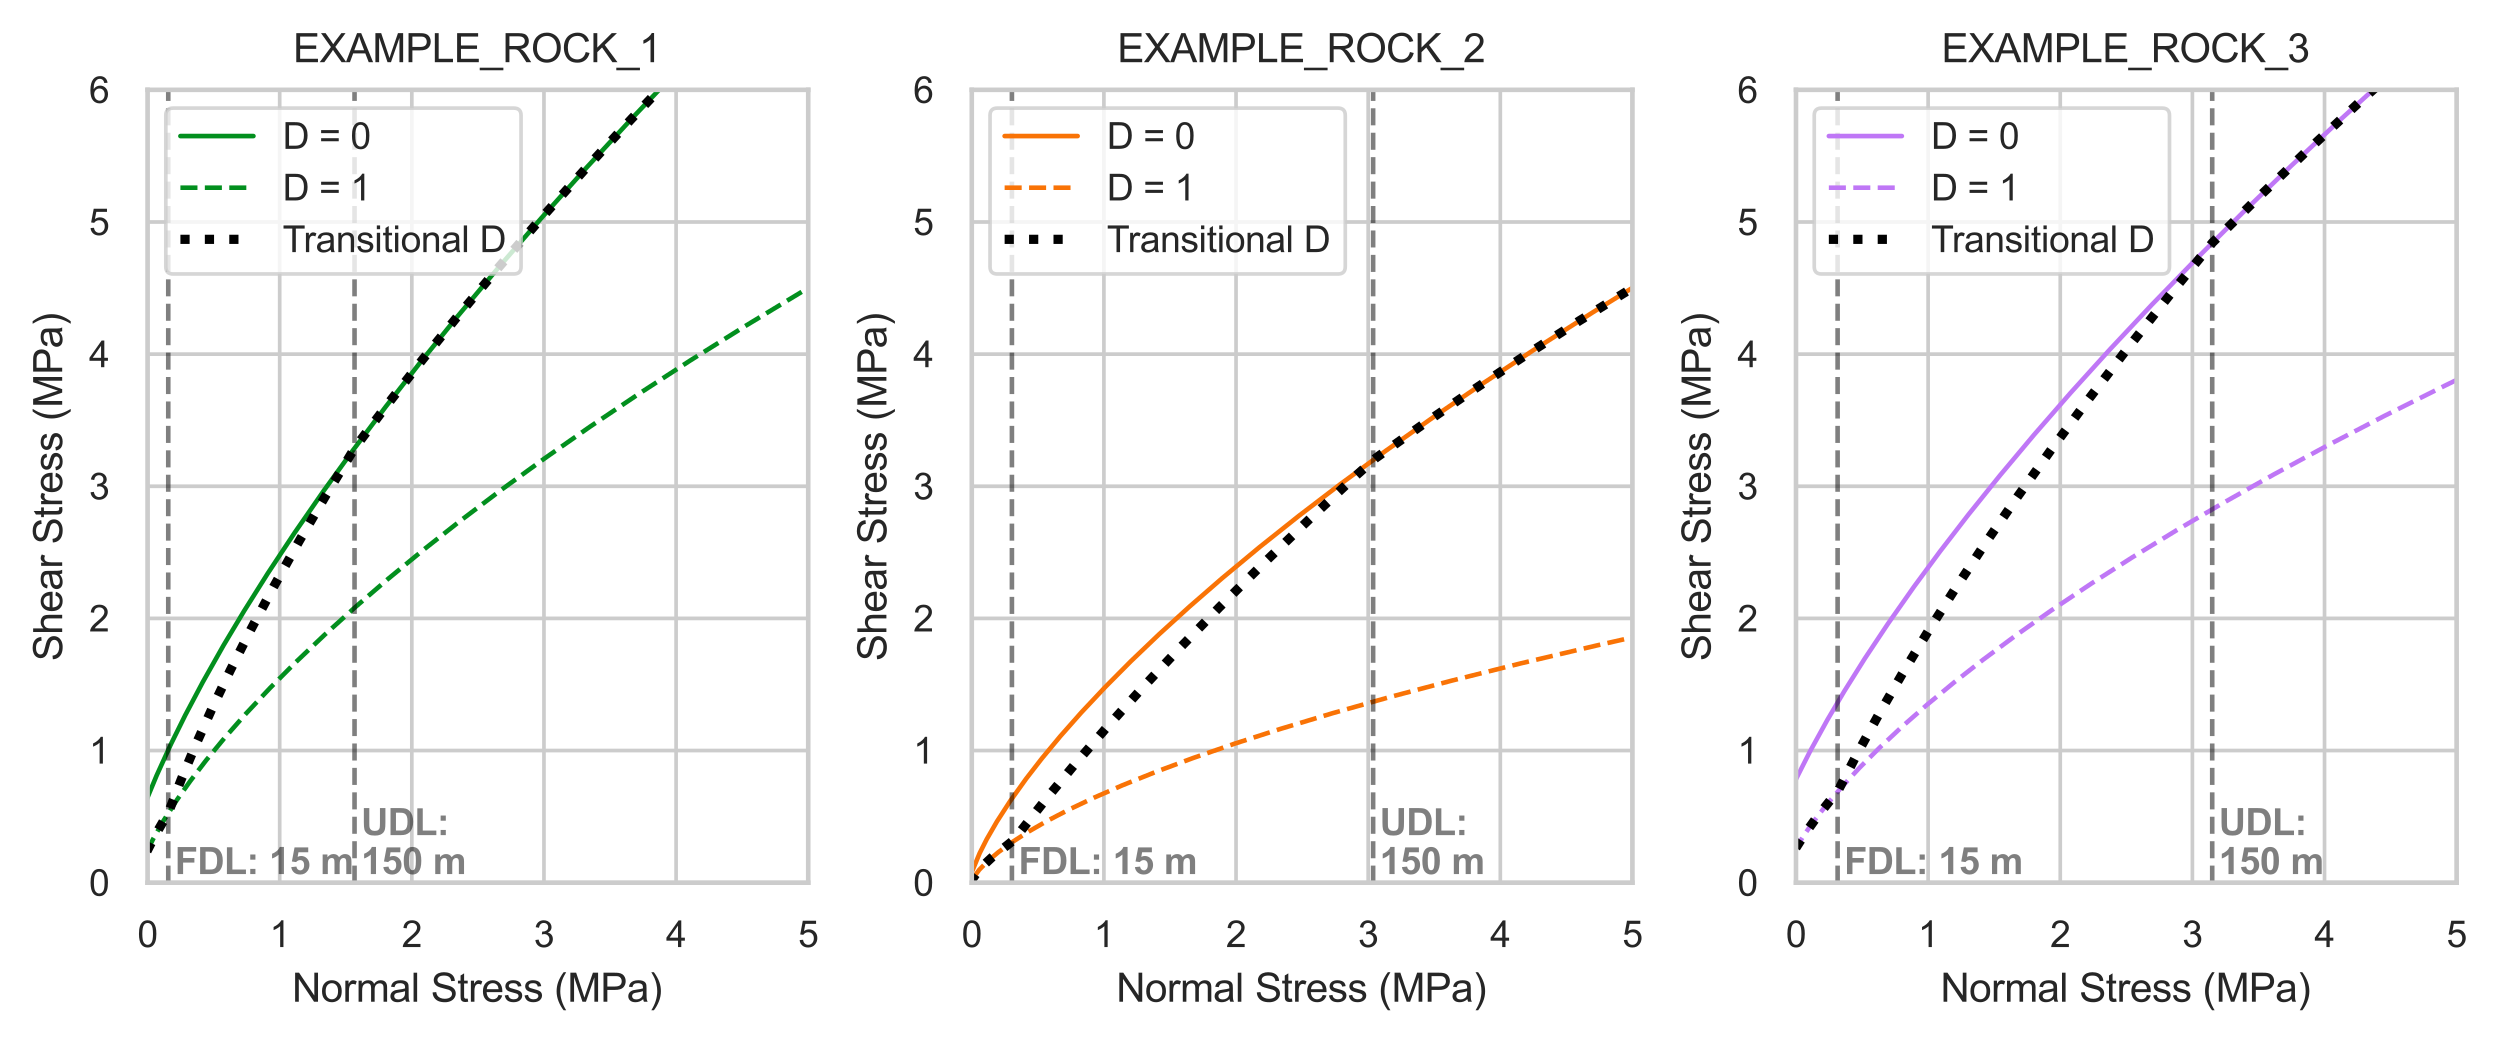 <?xml version="1.0" encoding="utf-8" standalone="no"?>
<!DOCTYPE svg PUBLIC "-//W3C//DTD SVG 1.1//EN"
  "http://www.w3.org/Graphics/SVG/1.1/DTD/svg11.dtd">
<svg xmlns:xlink="http://www.w3.org/1999/xlink" width="542.371pt" height="226.345pt" viewBox="0 0 542.371 226.345" xmlns="http://www.w3.org/2000/svg" version="1.1">
 <defs>
  <style type="text/css">*{stroke-linejoin: round; stroke-linecap: butt}</style>
 </defs>
 <g id="figure_1">
  <g id="patch_1">
   <path d="M 0 226.345 
L 542.371 226.345 
L 542.371 -0 
L 0 -0 
z
" style="fill: #ffffff"/>
  </g>
  <g id="axes_1">
   <g id="patch_2">
    <path d="M 32.012 191.494 
L 175.345 191.494 
L 175.345 19.495 
L 32.012 19.495 
z
" style="fill: #ffffff"/>
   </g>
   <g id="matplotlib.axis_1">
    <g id="xtick_1">
     <g id="line2d_1">
      <path d="M 32.012 191.494 
L 32.012 19.495 
" clip-path="url(#pfcee3c1965)" style="fill: none; stroke: #cccccc; stroke-width: 0.8; stroke-linecap: round"/>
     </g>
     <g id="text_1">
      <!-- 0 -->
      <g style="fill: #262626" transform="translate(29.81 205.463)scale(0.079 -0.079)">
       <defs>
        <path id="ArialMT-30" d="M 266 2259 
Q 266 3072 433 3567 
Q 600 4063 929 4331 
Q 1259 4600 1759 4600 
Q 2128 4600 2406 4451 
Q 2684 4303 2865 4023 
Q 3047 3744 3150 3342 
Q 3253 2941 3253 2259 
Q 3253 1453 3087 958 
Q 2922 463 2592 192 
Q 2263 -78 1759 -78 
Q 1097 -78 719 397 
Q 266 969 266 2259 
z
M 844 2259 
Q 844 1131 1108 757 
Q 1372 384 1759 384 
Q 2147 384 2411 759 
Q 2675 1134 2675 2259 
Q 2675 3391 2411 3762 
Q 2147 4134 1753 4134 
Q 1366 4134 1134 3806 
Q 844 3388 844 2259 
z
" transform="scale(0.016)"/>
       </defs>
       <use xlink:href="#ArialMT-30"/>
      </g>
     </g>
    </g>
    <g id="xtick_2">
     <g id="line2d_2">
      <path d="M 60.679 191.494 
L 60.679 19.495 
" clip-path="url(#pfcee3c1965)" style="fill: none; stroke: #cccccc; stroke-width: 0.8; stroke-linecap: round"/>
     </g>
     <g id="text_2">
      <!-- 1 -->
      <g style="fill: #262626" transform="translate(58.477 205.463)scale(0.079 -0.079)">
       <defs>
        <path id="ArialMT-31" d="M 2384 0 
L 1822 0 
L 1822 3584 
Q 1619 3391 1289 3197 
Q 959 3003 697 2906 
L 697 3450 
Q 1169 3672 1522 3987 
Q 1875 4303 2022 4600 
L 2384 4600 
L 2384 0 
z
" transform="scale(0.016)"/>
       </defs>
       <use xlink:href="#ArialMT-31"/>
      </g>
     </g>
    </g>
    <g id="xtick_3">
     <g id="line2d_3">
      <path d="M 89.345 191.494 
L 89.345 19.495 
" clip-path="url(#pfcee3c1965)" style="fill: none; stroke: #cccccc; stroke-width: 0.8; stroke-linecap: round"/>
     </g>
     <g id="text_3">
      <!-- 2 -->
      <g style="fill: #262626" transform="translate(87.143 205.463)scale(0.079 -0.079)">
       <defs>
        <path id="ArialMT-32" d="M 3222 541 
L 3222 0 
L 194 0 
Q 188 203 259 391 
Q 375 700 629 1000 
Q 884 1300 1366 1694 
Q 2113 2306 2375 2664 
Q 2638 3022 2638 3341 
Q 2638 3675 2398 3904 
Q 2159 4134 1775 4134 
Q 1369 4134 1125 3890 
Q 881 3647 878 3216 
L 300 3275 
Q 359 3922 746 4261 
Q 1134 4600 1788 4600 
Q 2447 4600 2831 4234 
Q 3216 3869 3216 3328 
Q 3216 3053 3103 2787 
Q 2991 2522 2730 2228 
Q 2469 1934 1863 1422 
Q 1356 997 1212 845 
Q 1069 694 975 541 
L 3222 541 
z
" transform="scale(0.016)"/>
       </defs>
       <use xlink:href="#ArialMT-32"/>
      </g>
     </g>
    </g>
    <g id="xtick_4">
     <g id="line2d_4">
      <path d="M 118.012 191.494 
L 118.012 19.495 
" clip-path="url(#pfcee3c1965)" style="fill: none; stroke: #cccccc; stroke-width: 0.8; stroke-linecap: round"/>
     </g>
     <g id="text_4">
      <!-- 3 -->
      <g style="fill: #262626" transform="translate(115.81 205.463)scale(0.079 -0.079)">
       <defs>
        <path id="ArialMT-33" d="M 269 1209 
L 831 1284 
Q 928 806 1161 595 
Q 1394 384 1728 384 
Q 2125 384 2398 659 
Q 2672 934 2672 1341 
Q 2672 1728 2419 1979 
Q 2166 2231 1775 2231 
Q 1616 2231 1378 2169 
L 1441 2663 
Q 1497 2656 1531 2656 
Q 1891 2656 2178 2843 
Q 2466 3031 2466 3422 
Q 2466 3731 2256 3934 
Q 2047 4138 1716 4138 
Q 1388 4138 1169 3931 
Q 950 3725 888 3313 
L 325 3413 
Q 428 3978 793 4289 
Q 1159 4600 1703 4600 
Q 2078 4600 2393 4439 
Q 2709 4278 2876 4000 
Q 3044 3722 3044 3409 
Q 3044 3113 2884 2869 
Q 2725 2625 2413 2481 
Q 2819 2388 3044 2092 
Q 3269 1797 3269 1353 
Q 3269 753 2831 336 
Q 2394 -81 1725 -81 
Q 1122 -81 723 278 
Q 325 638 269 1209 
z
" transform="scale(0.016)"/>
       </defs>
       <use xlink:href="#ArialMT-33"/>
      </g>
     </g>
    </g>
    <g id="xtick_5">
     <g id="line2d_5">
      <path d="M 146.678 191.494 
L 146.678 19.495 
" clip-path="url(#pfcee3c1965)" style="fill: none; stroke: #cccccc; stroke-width: 0.8; stroke-linecap: round"/>
     </g>
     <g id="text_5">
      <!-- 4 -->
      <g style="fill: #262626" transform="translate(144.476 205.463)scale(0.079 -0.079)">
       <defs>
        <path id="ArialMT-34" d="M 2069 0 
L 2069 1097 
L 81 1097 
L 81 1613 
L 2172 4581 
L 2631 4581 
L 2631 1613 
L 3250 1613 
L 3250 1097 
L 2631 1097 
L 2631 0 
L 2069 0 
z
M 2069 1613 
L 2069 3678 
L 634 1613 
L 2069 1613 
z
" transform="scale(0.016)"/>
       </defs>
       <use xlink:href="#ArialMT-34"/>
      </g>
     </g>
    </g>
    <g id="xtick_6">
     <g id="line2d_6">
      <path d="M 175.345 191.494 
L 175.345 19.495 
" clip-path="url(#pfcee3c1965)" style="fill: none; stroke: #cccccc; stroke-width: 0.8; stroke-linecap: round"/>
     </g>
     <g id="text_6">
      <!-- 5 -->
      <g style="fill: #262626" transform="translate(173.143 205.463)scale(0.079 -0.079)">
       <defs>
        <path id="ArialMT-35" d="M 266 1200 
L 856 1250 
Q 922 819 1161 601 
Q 1400 384 1738 384 
Q 2144 384 2425 690 
Q 2706 997 2706 1503 
Q 2706 1984 2436 2262 
Q 2166 2541 1728 2541 
Q 1456 2541 1237 2417 
Q 1019 2294 894 2097 
L 366 2166 
L 809 4519 
L 3088 4519 
L 3088 3981 
L 1259 3981 
L 1013 2750 
Q 1425 3038 1878 3038 
Q 2478 3038 2890 2622 
Q 3303 2206 3303 1553 
Q 3303 931 2941 478 
Q 2500 -78 1738 -78 
Q 1113 -78 717 272 
Q 322 622 266 1200 
z
" transform="scale(0.016)"/>
       </defs>
       <use xlink:href="#ArialMT-35"/>
      </g>
     </g>
    </g>
    <g id="text_7">
     <!-- Normal Stress (MPa) -->
     <g style="fill: #262626" transform="translate(63.355 217.327)scale(0.086 -0.086)">
      <defs>
       <path id="ArialMT-4e" d="M 488 0 
L 488 4581 
L 1109 4581 
L 3516 984 
L 3516 4581 
L 4097 4581 
L 4097 0 
L 3475 0 
L 1069 3600 
L 1069 0 
L 488 0 
z
" transform="scale(0.016)"/>
       <path id="ArialMT-6f" d="M 213 1659 
Q 213 2581 725 3025 
Q 1153 3394 1769 3394 
Q 2453 3394 2887 2945 
Q 3322 2497 3322 1706 
Q 3322 1066 3130 698 
Q 2938 331 2570 128 
Q 2203 -75 1769 -75 
Q 1072 -75 642 372 
Q 213 819 213 1659 
z
M 791 1659 
Q 791 1022 1069 705 
Q 1347 388 1769 388 
Q 2188 388 2466 706 
Q 2744 1025 2744 1678 
Q 2744 2294 2464 2611 
Q 2184 2928 1769 2928 
Q 1347 2928 1069 2612 
Q 791 2297 791 1659 
z
" transform="scale(0.016)"/>
       <path id="ArialMT-72" d="M 416 0 
L 416 3319 
L 922 3319 
L 922 2816 
Q 1116 3169 1280 3281 
Q 1444 3394 1641 3394 
Q 1925 3394 2219 3213 
L 2025 2691 
Q 1819 2813 1613 2813 
Q 1428 2813 1281 2702 
Q 1134 2591 1072 2394 
Q 978 2094 978 1738 
L 978 0 
L 416 0 
z
" transform="scale(0.016)"/>
       <path id="ArialMT-6d" d="M 422 0 
L 422 3319 
L 925 3319 
L 925 2853 
Q 1081 3097 1340 3245 
Q 1600 3394 1931 3394 
Q 2300 3394 2536 3241 
Q 2772 3088 2869 2813 
Q 3263 3394 3894 3394 
Q 4388 3394 4653 3120 
Q 4919 2847 4919 2278 
L 4919 0 
L 4359 0 
L 4359 2091 
Q 4359 2428 4304 2576 
Q 4250 2725 4106 2815 
Q 3963 2906 3769 2906 
Q 3419 2906 3187 2673 
Q 2956 2441 2956 1928 
L 2956 0 
L 2394 0 
L 2394 2156 
Q 2394 2531 2256 2718 
Q 2119 2906 1806 2906 
Q 1569 2906 1367 2781 
Q 1166 2656 1075 2415 
Q 984 2175 984 1722 
L 984 0 
L 422 0 
z
" transform="scale(0.016)"/>
       <path id="ArialMT-61" d="M 2588 409 
Q 2275 144 1986 34 
Q 1697 -75 1366 -75 
Q 819 -75 525 192 
Q 231 459 231 875 
Q 231 1119 342 1320 
Q 453 1522 633 1644 
Q 813 1766 1038 1828 
Q 1203 1872 1538 1913 
Q 2219 1994 2541 2106 
Q 2544 2222 2544 2253 
Q 2544 2597 2384 2738 
Q 2169 2928 1744 2928 
Q 1347 2928 1158 2789 
Q 969 2650 878 2297 
L 328 2372 
Q 403 2725 575 2942 
Q 747 3159 1072 3276 
Q 1397 3394 1825 3394 
Q 2250 3394 2515 3294 
Q 2781 3194 2906 3042 
Q 3031 2891 3081 2659 
Q 3109 2516 3109 2141 
L 3109 1391 
Q 3109 606 3145 398 
Q 3181 191 3288 0 
L 2700 0 
Q 2613 175 2588 409 
z
M 2541 1666 
Q 2234 1541 1622 1453 
Q 1275 1403 1131 1340 
Q 988 1278 909 1158 
Q 831 1038 831 891 
Q 831 666 1001 516 
Q 1172 366 1500 366 
Q 1825 366 2078 508 
Q 2331 650 2450 897 
Q 2541 1088 2541 1459 
L 2541 1666 
z
" transform="scale(0.016)"/>
       <path id="ArialMT-6c" d="M 409 0 
L 409 4581 
L 972 4581 
L 972 0 
L 409 0 
z
" transform="scale(0.016)"/>
       <path id="ArialMT-20" transform="scale(0.016)"/>
       <path id="ArialMT-53" d="M 288 1472 
L 859 1522 
Q 900 1178 1048 958 
Q 1197 738 1509 602 
Q 1822 466 2213 466 
Q 2559 466 2825 569 
Q 3091 672 3220 851 
Q 3350 1031 3350 1244 
Q 3350 1459 3225 1620 
Q 3100 1781 2813 1891 
Q 2628 1963 1997 2114 
Q 1366 2266 1113 2400 
Q 784 2572 623 2826 
Q 463 3081 463 3397 
Q 463 3744 659 4045 
Q 856 4347 1234 4503 
Q 1613 4659 2075 4659 
Q 2584 4659 2973 4495 
Q 3363 4331 3572 4012 
Q 3781 3694 3797 3291 
L 3216 3247 
Q 3169 3681 2898 3903 
Q 2628 4125 2100 4125 
Q 1550 4125 1298 3923 
Q 1047 3722 1047 3438 
Q 1047 3191 1225 3031 
Q 1400 2872 2139 2705 
Q 2878 2538 3153 2413 
Q 3553 2228 3743 1945 
Q 3934 1663 3934 1294 
Q 3934 928 3725 604 
Q 3516 281 3123 101 
Q 2731 -78 2241 -78 
Q 1619 -78 1198 103 
Q 778 284 539 648 
Q 300 1013 288 1472 
z
" transform="scale(0.016)"/>
       <path id="ArialMT-74" d="M 1650 503 
L 1731 6 
Q 1494 -44 1306 -44 
Q 1000 -44 831 53 
Q 663 150 594 308 
Q 525 466 525 972 
L 525 2881 
L 113 2881 
L 113 3319 
L 525 3319 
L 525 4141 
L 1084 4478 
L 1084 3319 
L 1650 3319 
L 1650 2881 
L 1084 2881 
L 1084 941 
Q 1084 700 1114 631 
Q 1144 563 1211 522 
Q 1278 481 1403 481 
Q 1497 481 1650 503 
z
" transform="scale(0.016)"/>
       <path id="ArialMT-65" d="M 2694 1069 
L 3275 997 
Q 3138 488 2766 206 
Q 2394 -75 1816 -75 
Q 1088 -75 661 373 
Q 234 822 234 1631 
Q 234 2469 665 2931 
Q 1097 3394 1784 3394 
Q 2450 3394 2872 2941 
Q 3294 2488 3294 1666 
Q 3294 1616 3291 1516 
L 816 1516 
Q 847 969 1125 678 
Q 1403 388 1819 388 
Q 2128 388 2347 550 
Q 2566 713 2694 1069 
z
M 847 1978 
L 2700 1978 
Q 2663 2397 2488 2606 
Q 2219 2931 1791 2931 
Q 1403 2931 1139 2672 
Q 875 2413 847 1978 
z
" transform="scale(0.016)"/>
       <path id="ArialMT-73" d="M 197 991 
L 753 1078 
Q 800 744 1014 566 
Q 1228 388 1613 388 
Q 2000 388 2187 545 
Q 2375 703 2375 916 
Q 2375 1106 2209 1216 
Q 2094 1291 1634 1406 
Q 1016 1563 777 1677 
Q 538 1791 414 1992 
Q 291 2194 291 2438 
Q 291 2659 392 2848 
Q 494 3038 669 3163 
Q 800 3259 1026 3326 
Q 1253 3394 1513 3394 
Q 1903 3394 2198 3281 
Q 2494 3169 2634 2976 
Q 2775 2784 2828 2463 
L 2278 2388 
Q 2241 2644 2061 2787 
Q 1881 2931 1553 2931 
Q 1166 2931 1000 2803 
Q 834 2675 834 2503 
Q 834 2394 903 2306 
Q 972 2216 1119 2156 
Q 1203 2125 1616 2013 
Q 2213 1853 2448 1751 
Q 2684 1650 2818 1456 
Q 2953 1263 2953 975 
Q 2953 694 2789 445 
Q 2625 197 2315 61 
Q 2006 -75 1616 -75 
Q 969 -75 630 194 
Q 291 463 197 991 
z
" transform="scale(0.016)"/>
       <path id="ArialMT-28" d="M 1497 -1347 
Q 1031 -759 709 28 
Q 388 816 388 1659 
Q 388 2403 628 3084 
Q 909 3875 1497 4659 
L 1900 4659 
Q 1522 4009 1400 3731 
Q 1209 3300 1100 2831 
Q 966 2247 966 1656 
Q 966 153 1900 -1347 
L 1497 -1347 
z
" transform="scale(0.016)"/>
       <path id="ArialMT-4d" d="M 475 0 
L 475 4581 
L 1388 4581 
L 2472 1338 
Q 2622 884 2691 659 
Q 2769 909 2934 1394 
L 4031 4581 
L 4847 4581 
L 4847 0 
L 4263 0 
L 4263 3834 
L 2931 0 
L 2384 0 
L 1059 3900 
L 1059 0 
L 475 0 
z
" transform="scale(0.016)"/>
       <path id="ArialMT-50" d="M 494 0 
L 494 4581 
L 2222 4581 
Q 2678 4581 2919 4538 
Q 3256 4481 3484 4323 
Q 3713 4166 3852 3881 
Q 3991 3597 3991 3256 
Q 3991 2672 3619 2267 
Q 3247 1863 2275 1863 
L 1100 1863 
L 1100 0 
L 494 0 
z
M 1100 2403 
L 2284 2403 
Q 2872 2403 3119 2622 
Q 3366 2841 3366 3238 
Q 3366 3525 3220 3729 
Q 3075 3934 2838 4000 
Q 2684 4041 2272 4041 
L 1100 4041 
L 1100 2403 
z
" transform="scale(0.016)"/>
       <path id="ArialMT-29" d="M 791 -1347 
L 388 -1347 
Q 1322 153 1322 1656 
Q 1322 2244 1188 2822 
Q 1081 3291 891 3722 
Q 769 4003 388 4659 
L 791 4659 
Q 1378 3875 1659 3084 
Q 1900 2403 1900 1659 
Q 1900 816 1576 28 
Q 1253 -759 791 -1347 
z
" transform="scale(0.016)"/>
      </defs>
      <use xlink:href="#ArialMT-4e"/>
      <use xlink:href="#ArialMT-6f" x="72.217"/>
      <use xlink:href="#ArialMT-72" x="127.832"/>
      <use xlink:href="#ArialMT-6d" x="161.133"/>
      <use xlink:href="#ArialMT-61" x="244.434"/>
      <use xlink:href="#ArialMT-6c" x="300.049"/>
      <use xlink:href="#ArialMT-20" x="322.266"/>
      <use xlink:href="#ArialMT-53" x="350.049"/>
      <use xlink:href="#ArialMT-74" x="416.748"/>
      <use xlink:href="#ArialMT-72" x="444.531"/>
      <use xlink:href="#ArialMT-65" x="477.832"/>
      <use xlink:href="#ArialMT-73" x="533.447"/>
      <use xlink:href="#ArialMT-73" x="583.447"/>
      <use xlink:href="#ArialMT-20" x="633.447"/>
      <use xlink:href="#ArialMT-28" x="661.23"/>
      <use xlink:href="#ArialMT-4d" x="694.531"/>
      <use xlink:href="#ArialMT-50" x="777.832"/>
      <use xlink:href="#ArialMT-61" x="844.531"/>
      <use xlink:href="#ArialMT-29" x="900.146"/>
     </g>
    </g>
   </g>
   <g id="matplotlib.axis_2">
    <g id="ytick_1">
     <g id="line2d_7">
      <path d="M 32.012 191.494 
L 175.345 191.494 
" clip-path="url(#pfcee3c1965)" style="fill: none; stroke: #cccccc; stroke-width: 0.8; stroke-linecap: round"/>
     </g>
     <g id="text_8">
      <!-- 0 -->
      <g style="fill: #262626" transform="translate(19.308 194.328)scale(0.079 -0.079)">
       <use xlink:href="#ArialMT-30"/>
      </g>
     </g>
    </g>
    <g id="ytick_2">
     <g id="line2d_8">
      <path d="M 32.012 162.827 
L 175.345 162.827 
" clip-path="url(#pfcee3c1965)" style="fill: none; stroke: #cccccc; stroke-width: 0.8; stroke-linecap: round"/>
     </g>
     <g id="text_9">
      <!-- 1 -->
      <g style="fill: #262626" transform="translate(19.308 165.662)scale(0.079 -0.079)">
       <use xlink:href="#ArialMT-31"/>
      </g>
     </g>
    </g>
    <g id="ytick_3">
     <g id="line2d_9">
      <path d="M 32.012 134.161 
L 175.345 134.161 
" clip-path="url(#pfcee3c1965)" style="fill: none; stroke: #cccccc; stroke-width: 0.8; stroke-linecap: round"/>
     </g>
     <g id="text_10">
      <!-- 2 -->
      <g style="fill: #262626" transform="translate(19.308 136.995)scale(0.079 -0.079)">
       <use xlink:href="#ArialMT-32"/>
      </g>
     </g>
    </g>
    <g id="ytick_4">
     <g id="line2d_10">
      <path d="M 32.012 105.494 
L 175.345 105.494 
" clip-path="url(#pfcee3c1965)" style="fill: none; stroke: #cccccc; stroke-width: 0.8; stroke-linecap: round"/>
     </g>
     <g id="text_11">
      <!-- 3 -->
      <g style="fill: #262626" transform="translate(19.308 108.329)scale(0.079 -0.079)">
       <use xlink:href="#ArialMT-33"/>
      </g>
     </g>
    </g>
    <g id="ytick_5">
     <g id="line2d_11">
      <path d="M 32.012 76.828 
L 175.345 76.828 
" clip-path="url(#pfcee3c1965)" style="fill: none; stroke: #cccccc; stroke-width: 0.8; stroke-linecap: round"/>
     </g>
     <g id="text_12">
      <!-- 4 -->
      <g style="fill: #262626" transform="translate(19.308 79.662)scale(0.079 -0.079)">
       <use xlink:href="#ArialMT-34"/>
      </g>
     </g>
    </g>
    <g id="ytick_6">
     <g id="line2d_12">
      <path d="M 32.012 48.162 
L 175.345 48.162 
" clip-path="url(#pfcee3c1965)" style="fill: none; stroke: #cccccc; stroke-width: 0.8; stroke-linecap: round"/>
     </g>
     <g id="text_13">
      <!-- 5 -->
      <g style="fill: #262626" transform="translate(19.308 50.996)scale(0.079 -0.079)">
       <use xlink:href="#ArialMT-35"/>
      </g>
     </g>
    </g>
    <g id="ytick_7">
     <g id="line2d_13">
      <path d="M 32.012 19.495 
L 175.345 19.495 
" clip-path="url(#pfcee3c1965)" style="fill: none; stroke: #cccccc; stroke-width: 0.8; stroke-linecap: round"/>
     </g>
     <g id="text_14">
      <!-- 6 -->
      <g style="fill: #262626" transform="translate(19.308 22.33)scale(0.079 -0.079)">
       <defs>
        <path id="ArialMT-36" d="M 3184 3459 
L 2625 3416 
Q 2550 3747 2413 3897 
Q 2184 4138 1850 4138 
Q 1581 4138 1378 3988 
Q 1113 3794 959 3422 
Q 806 3050 800 2363 
Q 1003 2672 1297 2822 
Q 1591 2972 1913 2972 
Q 2475 2972 2870 2558 
Q 3266 2144 3266 1488 
Q 3266 1056 3080 686 
Q 2894 316 2569 119 
Q 2244 -78 1831 -78 
Q 1128 -78 684 439 
Q 241 956 241 2144 
Q 241 3472 731 4075 
Q 1159 4600 1884 4600 
Q 2425 4600 2770 4297 
Q 3116 3994 3184 3459 
z
M 888 1484 
Q 888 1194 1011 928 
Q 1134 663 1356 523 
Q 1578 384 1822 384 
Q 2178 384 2434 671 
Q 2691 959 2691 1453 
Q 2691 1928 2437 2201 
Q 2184 2475 1800 2475 
Q 1419 2475 1153 2201 
Q 888 1928 888 1484 
z
" transform="scale(0.016)"/>
       </defs>
       <use xlink:href="#ArialMT-36"/>
      </g>
     </g>
    </g>
    <g id="text_15">
     <!-- Shear Stress (MPa) -->
     <g style="fill: #262626" transform="translate(13.49 143.423)rotate(-90)scale(0.086 -0.086)">
      <defs>
       <path id="ArialMT-68" d="M 422 0 
L 422 4581 
L 984 4581 
L 984 2938 
Q 1378 3394 1978 3394 
Q 2347 3394 2619 3248 
Q 2891 3103 3008 2847 
Q 3125 2591 3125 2103 
L 3125 0 
L 2563 0 
L 2563 2103 
Q 2563 2525 2380 2717 
Q 2197 2909 1863 2909 
Q 1613 2909 1392 2779 
Q 1172 2650 1078 2428 
Q 984 2206 984 1816 
L 984 0 
L 422 0 
z
" transform="scale(0.016)"/>
      </defs>
      <use xlink:href="#ArialMT-53"/>
      <use xlink:href="#ArialMT-68" x="66.699"/>
      <use xlink:href="#ArialMT-65" x="122.314"/>
      <use xlink:href="#ArialMT-61" x="177.93"/>
      <use xlink:href="#ArialMT-72" x="233.545"/>
      <use xlink:href="#ArialMT-20" x="266.846"/>
      <use xlink:href="#ArialMT-53" x="294.629"/>
      <use xlink:href="#ArialMT-74" x="361.328"/>
      <use xlink:href="#ArialMT-72" x="389.111"/>
      <use xlink:href="#ArialMT-65" x="422.412"/>
      <use xlink:href="#ArialMT-73" x="478.027"/>
      <use xlink:href="#ArialMT-73" x="528.027"/>
      <use xlink:href="#ArialMT-20" x="578.027"/>
      <use xlink:href="#ArialMT-28" x="605.811"/>
      <use xlink:href="#ArialMT-4d" x="639.111"/>
      <use xlink:href="#ArialMT-50" x="722.412"/>
      <use xlink:href="#ArialMT-61" x="789.111"/>
      <use xlink:href="#ArialMT-29" x="844.727"/>
     </g>
    </g>
   </g>
   <g id="line2d_14">
    <path d="M 31.603 173.976 
L 33.983 168.232 
L 37.11 161.38 
L 40.195 155.144 
L 44.002 147.955 
L 48.507 139.982 
L 52.955 132.549 
L 58.081 124.407 
L 63.864 115.66 
L 70.288 106.388 
L 76.634 97.611 
L 83.603 88.338 
L 91.179 78.63 
L 99.348 68.536 
L 108.095 58.099 
L 117.407 47.356 
L 127.27 36.338 
L 137.673 25.073 
L 148.605 13.586 
L 160.055 1.897 
L 162.942 -1 
L 162.942 -1 
" clip-path="url(#pfcee3c1965)" style="fill: none; stroke: #028f1e; stroke-linecap: round"/>
   </g>
   <g id="line2d_15">
    <path d="M 31.694 185.09 
L 33.234 181.99 
L 35.483 178.044 
L 38.395 173.516 
L 41.233 169.503 
L 44.698 164.972 
L 48.759 160.04 
L 53.386 154.793 
L 58.554 149.293 
L 64.24 143.588 
L 70.425 137.714 
L 77.089 131.701 
L 84.218 125.569 
L 91.797 119.339 
L 99.812 113.025 
L 108.812 106.226 
L 118.208 99.409 
L 127.993 92.576 
L 138.692 85.379 
L 149.751 78.204 
L 161.682 70.731 
L 174.457 63.001 
L 175.471 62.398 
L 175.471 62.398 
" clip-path="url(#pfcee3c1965)" style="fill: none; stroke-dasharray: 3.7,1.6; stroke-dashoffset: 0; stroke: #028f1e"/>
   </g>
   <g id="line2d_16">
    <path d="M 31.889 184.671 
L 33.614 181.285 
L 35.851 177.441 
L 36.61 176.105 
L 39.278 169.197 
L 42.358 161.83 
L 46.009 153.687 
L 49.97 145.393 
L 54.444 136.538 
L 59.414 127.204 
L 64.866 117.445 
L 70.792 107.3 
L 76.984 97.136 
L 84.122 87.661 
L 91.693 77.985 
L 99.687 68.125 
L 108.262 57.903 
L 117.407 47.356 
L 126.943 36.698 
L 137.026 25.764 
L 147.645 14.581 
L 158.788 3.174 
L 162.942 -1 
L 162.942 -1 
" clip-path="url(#pfcee3c1965)" style="fill: none; stroke-dasharray: 2,3.3; stroke-dashoffset: 0; stroke: #000000; stroke-width: 2"/>
   </g>
   <g id="line2d_17">
    <path d="M 76.917 191.494 
L 76.917 19.495 
" clip-path="url(#pfcee3c1965)" style="fill: none; stroke-dasharray: 3.7,1.6; stroke-dashoffset: 0; stroke: #000000; stroke-opacity: 0.5"/>
   </g>
   <g id="line2d_18">
    <path d="M 36.503 191.494 
L 36.503 19.495 
" clip-path="url(#pfcee3c1965)" style="fill: none; stroke-dasharray: 3.7,1.6; stroke-dashoffset: 0; stroke: #000000; stroke-opacity: 0.5"/>
   </g>
   <g id="patch_3">
    <path d="M 32.012 191.494 
L 32.012 19.495 
" style="fill: none; stroke: #cccccc; stroke-linejoin: miter; stroke-linecap: square"/>
   </g>
   <g id="patch_4">
    <path d="M 175.345 191.494 
L 175.345 19.495 
" style="fill: none; stroke: #cccccc; stroke-linejoin: miter; stroke-linecap: square"/>
   </g>
   <g id="patch_5">
    <path d="M 32.012 191.494 
L 175.345 191.494 
" style="fill: none; stroke: #cccccc; stroke-linejoin: miter; stroke-linecap: square"/>
   </g>
   <g id="patch_6">
    <path d="M 32.012 19.495 
L 175.345 19.495 
" style="fill: none; stroke: #cccccc; stroke-linejoin: miter; stroke-linecap: square"/>
   </g>
   <g id="text_16">
    <!-- EXAMPLE_ROCK_1 -->
    <g style="fill: #262626" transform="translate(63.582 13.495)scale(0.086 -0.086)">
     <defs>
      <path id="ArialMT-45" d="M 506 0 
L 506 4581 
L 3819 4581 
L 3819 4041 
L 1113 4041 
L 1113 2638 
L 3647 2638 
L 3647 2100 
L 1113 2100 
L 1113 541 
L 3925 541 
L 3925 0 
L 506 0 
z
" transform="scale(0.016)"/>
      <path id="ArialMT-58" d="M 28 0 
L 1800 2388 
L 238 4581 
L 959 4581 
L 1791 3406 
Q 2050 3041 2159 2844 
Q 2313 3094 2522 3366 
L 3444 4581 
L 4103 4581 
L 2494 2422 
L 4228 0 
L 3478 0 
L 2325 1634 
Q 2228 1775 2125 1941 
Q 1972 1691 1906 1597 
L 756 0 
L 28 0 
z
" transform="scale(0.016)"/>
      <path id="ArialMT-41" d="M -9 0 
L 1750 4581 
L 2403 4581 
L 4278 0 
L 3588 0 
L 3053 1388 
L 1138 1388 
L 634 0 
L -9 0 
z
M 1313 1881 
L 2866 1881 
L 2388 3150 
Q 2169 3728 2063 4100 
Q 1975 3659 1816 3225 
L 1313 1881 
z
" transform="scale(0.016)"/>
      <path id="ArialMT-4c" d="M 469 0 
L 469 4581 
L 1075 4581 
L 1075 541 
L 3331 541 
L 3331 0 
L 469 0 
z
" transform="scale(0.016)"/>
      <path id="ArialMT-5f" d="M -97 -1272 
L -97 -866 
L 3631 -866 
L 3631 -1272 
L -97 -1272 
z
" transform="scale(0.016)"/>
      <path id="ArialMT-52" d="M 503 0 
L 503 4581 
L 2534 4581 
Q 3147 4581 3465 4457 
Q 3784 4334 3975 4021 
Q 4166 3709 4166 3331 
Q 4166 2844 3850 2509 
Q 3534 2175 2875 2084 
Q 3116 1969 3241 1856 
Q 3506 1613 3744 1247 
L 4541 0 
L 3778 0 
L 3172 953 
Q 2906 1366 2734 1584 
Q 2563 1803 2427 1890 
Q 2291 1978 2150 2013 
Q 2047 2034 1813 2034 
L 1109 2034 
L 1109 0 
L 503 0 
z
M 1109 2559 
L 2413 2559 
Q 2828 2559 3062 2645 
Q 3297 2731 3419 2920 
Q 3541 3109 3541 3331 
Q 3541 3656 3305 3865 
Q 3069 4075 2559 4075 
L 1109 4075 
L 1109 2559 
z
" transform="scale(0.016)"/>
      <path id="ArialMT-4f" d="M 309 2231 
Q 309 3372 921 4017 
Q 1534 4663 2503 4663 
Q 3138 4663 3647 4359 
Q 4156 4056 4423 3514 
Q 4691 2972 4691 2284 
Q 4691 1588 4409 1038 
Q 4128 488 3612 205 
Q 3097 -78 2500 -78 
Q 1853 -78 1343 234 
Q 834 547 571 1087 
Q 309 1628 309 2231 
z
M 934 2222 
Q 934 1394 1379 917 
Q 1825 441 2497 441 
Q 3181 441 3623 922 
Q 4066 1403 4066 2288 
Q 4066 2847 3877 3264 
Q 3688 3681 3323 3911 
Q 2959 4141 2506 4141 
Q 1863 4141 1398 3698 
Q 934 3256 934 2222 
z
" transform="scale(0.016)"/>
      <path id="ArialMT-43" d="M 3763 1606 
L 4369 1453 
Q 4178 706 3683 314 
Q 3188 -78 2472 -78 
Q 1731 -78 1267 223 
Q 803 525 561 1097 
Q 319 1669 319 2325 
Q 319 3041 592 3573 
Q 866 4106 1370 4382 
Q 1875 4659 2481 4659 
Q 3169 4659 3637 4309 
Q 4106 3959 4291 3325 
L 3694 3184 
Q 3534 3684 3231 3912 
Q 2928 4141 2469 4141 
Q 1941 4141 1586 3887 
Q 1231 3634 1087 3207 
Q 944 2781 944 2328 
Q 944 1744 1114 1308 
Q 1284 872 1643 656 
Q 2003 441 2422 441 
Q 2931 441 3284 734 
Q 3638 1028 3763 1606 
z
" transform="scale(0.016)"/>
      <path id="ArialMT-4b" d="M 469 0 
L 469 4581 
L 1075 4581 
L 1075 2309 
L 3350 4581 
L 4172 4581 
L 2250 2725 
L 4256 0 
L 3456 0 
L 1825 2319 
L 1075 1588 
L 1075 0 
L 469 0 
z
" transform="scale(0.016)"/>
     </defs>
     <use xlink:href="#ArialMT-45"/>
     <use xlink:href="#ArialMT-58" x="66.699"/>
     <use xlink:href="#ArialMT-41" x="133.398"/>
     <use xlink:href="#ArialMT-4d" x="200.098"/>
     <use xlink:href="#ArialMT-50" x="283.398"/>
     <use xlink:href="#ArialMT-4c" x="350.098"/>
     <use xlink:href="#ArialMT-45" x="405.713"/>
     <use xlink:href="#ArialMT-5f" x="472.412"/>
     <use xlink:href="#ArialMT-52" x="528.027"/>
     <use xlink:href="#ArialMT-4f" x="600.244"/>
     <use xlink:href="#ArialMT-43" x="678.027"/>
     <use xlink:href="#ArialMT-4b" x="750.244"/>
     <use xlink:href="#ArialMT-5f" x="816.943"/>
     <use xlink:href="#ArialMT-31" x="872.559"/>
    </g>
   </g>
   <g id="legend_1">
    <g id="patch_7">
     <path d="M 37.556 59.44 
L 111.459 59.44 
Q 113.043 59.44 113.043 57.856 
L 113.043 25.039 
Q 113.043 23.455 111.459 23.455 
L 37.556 23.455 
Q 35.972 23.455 35.972 25.039 
L 35.972 57.856 
Q 35.972 59.44 37.556 59.44 
z
" style="fill: #ffffff; opacity: 0.8; stroke: #cccccc; stroke-width: 0.8; stroke-linejoin: miter"/>
    </g>
    <g id="line2d_19">
     <path d="M 39.14 29.52 
L 47.06 29.52 
L 54.98 29.52 
" style="fill: none; stroke: #028f1e; stroke-linecap: round"/>
    </g>
    <g id="text_17">
     <!-- D = 0 -->
     <g style="fill: #262626" transform="translate(61.316 32.292)scale(0.079 -0.079)">
      <defs>
       <path id="ArialMT-44" d="M 494 0 
L 494 4581 
L 2072 4581 
Q 2606 4581 2888 4516 
Q 3281 4425 3559 4188 
Q 3922 3881 4101 3404 
Q 4281 2928 4281 2316 
Q 4281 1794 4159 1391 
Q 4038 988 3847 723 
Q 3656 459 3429 307 
Q 3203 156 2883 78 
Q 2563 0 2147 0 
L 494 0 
z
M 1100 541 
L 2078 541 
Q 2531 541 2789 625 
Q 3047 709 3200 863 
Q 3416 1078 3536 1442 
Q 3656 1806 3656 2325 
Q 3656 3044 3420 3430 
Q 3184 3816 2847 3947 
Q 2603 4041 2063 4041 
L 1100 4041 
L 1100 541 
z
" transform="scale(0.016)"/>
       <path id="ArialMT-3d" d="M 3381 2694 
L 356 2694 
L 356 3219 
L 3381 3219 
L 3381 2694 
z
M 3381 1303 
L 356 1303 
L 356 1828 
L 3381 1828 
L 3381 1303 
z
" transform="scale(0.016)"/>
      </defs>
      <use xlink:href="#ArialMT-44"/>
      <use xlink:href="#ArialMT-20" x="72.217"/>
      <use xlink:href="#ArialMT-3d" x="100"/>
      <use xlink:href="#ArialMT-20" x="158.398"/>
      <use xlink:href="#ArialMT-30" x="186.182"/>
     </g>
    </g>
    <g id="line2d_20">
     <path d="M 39.14 40.723 
L 47.06 40.723 
L 54.98 40.723 
" style="fill: none; stroke-dasharray: 3.7,1.6; stroke-dashoffset: 0; stroke: #028f1e"/>
    </g>
    <g id="text_18">
     <!-- D = 1 -->
     <g style="fill: #262626" transform="translate(61.316 43.495)scale(0.079 -0.079)">
      <use xlink:href="#ArialMT-44"/>
      <use xlink:href="#ArialMT-20" x="72.217"/>
      <use xlink:href="#ArialMT-3d" x="100"/>
      <use xlink:href="#ArialMT-20" x="158.398"/>
      <use xlink:href="#ArialMT-31" x="186.182"/>
     </g>
    </g>
    <g id="line2d_21">
     <path d="M 39.14 51.926 
L 47.06 51.926 
L 54.98 51.926 
" style="fill: none; stroke-dasharray: 2,3.3; stroke-dashoffset: 0; stroke: #000000; stroke-width: 2"/>
    </g>
    <g id="text_19">
     <!-- Transitional D -->
     <g style="fill: #262626" transform="translate(61.316 54.698)scale(0.079 -0.079)">
      <defs>
       <path id="ArialMT-54" d="M 1659 0 
L 1659 4041 
L 150 4041 
L 150 4581 
L 3781 4581 
L 3781 4041 
L 2266 4041 
L 2266 0 
L 1659 0 
z
" transform="scale(0.016)"/>
       <path id="ArialMT-6e" d="M 422 0 
L 422 3319 
L 928 3319 
L 928 2847 
Q 1294 3394 1984 3394 
Q 2284 3394 2536 3286 
Q 2788 3178 2913 3003 
Q 3038 2828 3088 2588 
Q 3119 2431 3119 2041 
L 3119 0 
L 2556 0 
L 2556 2019 
Q 2556 2363 2490 2533 
Q 2425 2703 2258 2804 
Q 2091 2906 1866 2906 
Q 1506 2906 1245 2678 
Q 984 2450 984 1813 
L 984 0 
L 422 0 
z
" transform="scale(0.016)"/>
       <path id="ArialMT-69" d="M 425 3934 
L 425 4581 
L 988 4581 
L 988 3934 
L 425 3934 
z
M 425 0 
L 425 3319 
L 988 3319 
L 988 0 
L 425 0 
z
" transform="scale(0.016)"/>
      </defs>
      <use xlink:href="#ArialMT-54"/>
      <use xlink:href="#ArialMT-72" x="57.334"/>
      <use xlink:href="#ArialMT-61" x="90.635"/>
      <use xlink:href="#ArialMT-6e" x="146.25"/>
      <use xlink:href="#ArialMT-73" x="201.865"/>
      <use xlink:href="#ArialMT-69" x="251.865"/>
      <use xlink:href="#ArialMT-74" x="274.082"/>
      <use xlink:href="#ArialMT-69" x="301.865"/>
      <use xlink:href="#ArialMT-6f" x="324.082"/>
      <use xlink:href="#ArialMT-6e" x="379.697"/>
      <use xlink:href="#ArialMT-61" x="435.312"/>
      <use xlink:href="#ArialMT-6c" x="490.928"/>
      <use xlink:href="#ArialMT-20" x="513.145"/>
      <use xlink:href="#ArialMT-44" x="540.928"/>
     </g>
    </g>
   </g>
   <g id="text_20">
    <!-- UDL:  -->
    <g style="opacity: 0.5" transform="translate(78.35 181.178)scale(0.08 -0.08)">
     <defs>
      <path id="Arial-BoldMT-55" d="M 459 4581 
L 1384 4581 
L 1384 2100 
Q 1384 1509 1419 1334 
Q 1478 1053 1701 883 
Q 1925 713 2313 713 
Q 2706 713 2906 873 
Q 3106 1034 3147 1268 
Q 3188 1503 3188 2047 
L 3188 4581 
L 4113 4581 
L 4113 2175 
Q 4113 1350 4038 1009 
Q 3963 669 3761 434 
Q 3559 200 3221 61 
Q 2884 -78 2341 -78 
Q 1684 -78 1345 73 
Q 1006 225 809 467 
Q 613 709 550 975 
Q 459 1369 459 2138 
L 459 4581 
z
" transform="scale(0.016)"/>
      <path id="Arial-BoldMT-44" d="M 463 4581 
L 2153 4581 
Q 2725 4581 3025 4494 
Q 3428 4375 3715 4072 
Q 4003 3769 4153 3330 
Q 4303 2891 4303 2247 
Q 4303 1681 4163 1272 
Q 3991 772 3672 463 
Q 3431 228 3022 97 
Q 2716 0 2203 0 
L 463 0 
L 463 4581 
z
M 1388 3806 
L 1388 772 
L 2078 772 
Q 2466 772 2638 816 
Q 2863 872 3011 1006 
Q 3159 1141 3253 1448 
Q 3347 1756 3347 2288 
Q 3347 2819 3253 3103 
Q 3159 3388 2990 3547 
Q 2822 3706 2563 3763 
Q 2369 3806 1803 3806 
L 1388 3806 
z
" transform="scale(0.016)"/>
      <path id="Arial-BoldMT-4c" d="M 491 0 
L 491 4544 
L 1416 4544 
L 1416 772 
L 3716 772 
L 3716 0 
L 491 0 
z
" transform="scale(0.016)"/>
      <path id="Arial-BoldMT-3a" d="M 628 2441 
L 628 3319 
L 1506 3319 
L 1506 2441 
L 628 2441 
z
M 628 0 
L 628 878 
L 1506 878 
L 1506 0 
L 628 0 
z
" transform="scale(0.016)"/>
      <path id="Arial-BoldMT-20" transform="scale(0.016)"/>
     </defs>
     <use xlink:href="#Arial-BoldMT-55"/>
     <use xlink:href="#Arial-BoldMT-44" x="72.217"/>
     <use xlink:href="#Arial-BoldMT-4c" x="144.434"/>
     <use xlink:href="#Arial-BoldMT-3a" x="205.518"/>
     <use xlink:href="#Arial-BoldMT-20" x="238.818"/>
    </g>
    <!-- 150 m -->
    <g style="opacity: 0.5" transform="translate(78.35 189.628)scale(0.08 -0.08)">
     <defs>
      <path id="Arial-BoldMT-31" d="M 2519 0 
L 1641 0 
L 1641 3309 
Q 1159 2859 506 2644 
L 506 3441 
Q 850 3553 1253 3867 
Q 1656 4181 1806 4600 
L 2519 4600 
L 2519 0 
z
" transform="scale(0.016)"/>
      <path id="Arial-BoldMT-35" d="M 284 1178 
L 1159 1269 
Q 1197 972 1381 798 
Q 1566 625 1806 625 
Q 2081 625 2272 848 
Q 2463 1072 2463 1522 
Q 2463 1944 2273 2155 
Q 2084 2366 1781 2366 
Q 1403 2366 1103 2031 
L 391 2134 
L 841 4519 
L 3163 4519 
L 3163 3697 
L 1506 3697 
L 1369 2919 
Q 1663 3066 1969 3066 
Q 2553 3066 2959 2641 
Q 3366 2216 3366 1538 
Q 3366 972 3038 528 
Q 2591 -78 1797 -78 
Q 1163 -78 763 262 
Q 363 603 284 1178 
z
" transform="scale(0.016)"/>
      <path id="Arial-BoldMT-30" d="M 1756 4600 
Q 2422 4600 2797 4125 
Q 3244 3563 3244 2259 
Q 3244 959 2794 391 
Q 2422 -78 1756 -78 
Q 1088 -78 678 436 
Q 269 950 269 2269 
Q 269 3563 719 4131 
Q 1091 4600 1756 4600 
z
M 1756 3872 
Q 1597 3872 1472 3770 
Q 1347 3669 1278 3406 
Q 1188 3066 1188 2259 
Q 1188 1453 1269 1151 
Q 1350 850 1473 750 
Q 1597 650 1756 650 
Q 1916 650 2041 751 
Q 2166 853 2234 1116 
Q 2325 1453 2325 2259 
Q 2325 3066 2244 3367 
Q 2163 3669 2039 3770 
Q 1916 3872 1756 3872 
z
" transform="scale(0.016)"/>
      <path id="Arial-BoldMT-6d" d="M 394 3319 
L 1203 3319 
L 1203 2866 
Q 1638 3394 2238 3394 
Q 2556 3394 2790 3262 
Q 3025 3131 3175 2866 
Q 3394 3131 3647 3262 
Q 3900 3394 4188 3394 
Q 4553 3394 4806 3245 
Q 5059 3097 5184 2809 
Q 5275 2597 5275 2122 
L 5275 0 
L 4397 0 
L 4397 1897 
Q 4397 2391 4306 2534 
Q 4184 2722 3931 2722 
Q 3747 2722 3584 2609 
Q 3422 2497 3350 2280 
Q 3278 2063 3278 1594 
L 3278 0 
L 2400 0 
L 2400 1819 
Q 2400 2303 2353 2443 
Q 2306 2584 2207 2653 
Q 2109 2722 1941 2722 
Q 1738 2722 1575 2612 
Q 1413 2503 1342 2297 
Q 1272 2091 1272 1613 
L 1272 0 
L 394 0 
L 394 3319 
z
" transform="scale(0.016)"/>
     </defs>
     <use xlink:href="#Arial-BoldMT-31"/>
     <use xlink:href="#Arial-BoldMT-35" x="55.615"/>
     <use xlink:href="#Arial-BoldMT-30" x="111.23"/>
     <use xlink:href="#Arial-BoldMT-20" x="166.846"/>
     <use xlink:href="#Arial-BoldMT-6d" x="194.629"/>
    </g>
   </g>
   <g id="text_21">
    <!-- FDL: 15 m -->
    <g style="opacity: 0.5" transform="translate(37.936 189.628)scale(0.08 -0.08)">
     <defs>
      <path id="Arial-BoldMT-46" d="M 472 0 
L 472 4581 
L 3613 4581 
L 3613 3806 
L 1397 3806 
L 1397 2722 
L 3309 2722 
L 3309 1947 
L 1397 1947 
L 1397 0 
L 472 0 
z
" transform="scale(0.016)"/>
     </defs>
     <use xlink:href="#Arial-BoldMT-46"/>
     <use xlink:href="#Arial-BoldMT-44" x="61.084"/>
     <use xlink:href="#Arial-BoldMT-4c" x="133.301"/>
     <use xlink:href="#Arial-BoldMT-3a" x="194.385"/>
     <use xlink:href="#Arial-BoldMT-20" x="227.686"/>
     <use xlink:href="#Arial-BoldMT-31" x="255.469"/>
     <use xlink:href="#Arial-BoldMT-35" x="311.084"/>
     <use xlink:href="#Arial-BoldMT-20" x="366.699"/>
     <use xlink:href="#Arial-BoldMT-6d" x="394.482"/>
    </g>
   </g>
  </g>
  <g id="axes_2">
   <g id="patch_8">
    <path d="M 210.825 191.494 
L 354.157 191.494 
L 354.157 19.495 
L 210.825 19.495 
z
" style="fill: #ffffff"/>
   </g>
   <g id="matplotlib.axis_3">
    <g id="xtick_7">
     <g id="line2d_22">
      <path d="M 210.825 191.494 
L 210.825 19.495 
" clip-path="url(#pe429daba5b)" style="fill: none; stroke: #cccccc; stroke-width: 0.8; stroke-linecap: round"/>
     </g>
     <g id="text_22">
      <!-- 0 -->
      <g style="fill: #262626" transform="translate(208.623 205.463)scale(0.079 -0.079)">
       <use xlink:href="#ArialMT-30"/>
      </g>
     </g>
    </g>
    <g id="xtick_8">
     <g id="line2d_23">
      <path d="M 239.491 191.494 
L 239.491 19.495 
" clip-path="url(#pe429daba5b)" style="fill: none; stroke: #cccccc; stroke-width: 0.8; stroke-linecap: round"/>
     </g>
     <g id="text_23">
      <!-- 1 -->
      <g style="fill: #262626" transform="translate(237.289 205.463)scale(0.079 -0.079)">
       <use xlink:href="#ArialMT-31"/>
      </g>
     </g>
    </g>
    <g id="xtick_9">
     <g id="line2d_24">
      <path d="M 268.158 191.494 
L 268.158 19.495 
" clip-path="url(#pe429daba5b)" style="fill: none; stroke: #cccccc; stroke-width: 0.8; stroke-linecap: round"/>
     </g>
     <g id="text_24">
      <!-- 2 -->
      <g style="fill: #262626" transform="translate(265.955 205.463)scale(0.079 -0.079)">
       <use xlink:href="#ArialMT-32"/>
      </g>
     </g>
    </g>
    <g id="xtick_10">
     <g id="line2d_25">
      <path d="M 296.824 191.494 
L 296.824 19.495 
" clip-path="url(#pe429daba5b)" style="fill: none; stroke: #cccccc; stroke-width: 0.8; stroke-linecap: round"/>
     </g>
     <g id="text_25">
      <!-- 3 -->
      <g style="fill: #262626" transform="translate(294.622 205.463)scale(0.079 -0.079)">
       <use xlink:href="#ArialMT-33"/>
      </g>
     </g>
    </g>
    <g id="xtick_11">
     <g id="line2d_26">
      <path d="M 325.491 191.494 
L 325.491 19.495 
" clip-path="url(#pe429daba5b)" style="fill: none; stroke: #cccccc; stroke-width: 0.8; stroke-linecap: round"/>
     </g>
     <g id="text_26">
      <!-- 4 -->
      <g style="fill: #262626" transform="translate(323.288 205.463)scale(0.079 -0.079)">
       <use xlink:href="#ArialMT-34"/>
      </g>
     </g>
    </g>
    <g id="xtick_12">
     <g id="line2d_27">
      <path d="M 354.157 191.494 
L 354.157 19.495 
" clip-path="url(#pe429daba5b)" style="fill: none; stroke: #cccccc; stroke-width: 0.8; stroke-linecap: round"/>
     </g>
     <g id="text_27">
      <!-- 5 -->
      <g style="fill: #262626" transform="translate(351.955 205.463)scale(0.079 -0.079)">
       <use xlink:href="#ArialMT-35"/>
      </g>
     </g>
    </g>
    <g id="text_28">
     <!-- Normal Stress (MPa) -->
     <g style="fill: #262626" transform="translate(242.168 217.327)scale(0.086 -0.086)">
      <use xlink:href="#ArialMT-4e"/>
      <use xlink:href="#ArialMT-6f" x="72.217"/>
      <use xlink:href="#ArialMT-72" x="127.832"/>
      <use xlink:href="#ArialMT-6d" x="161.133"/>
      <use xlink:href="#ArialMT-61" x="244.434"/>
      <use xlink:href="#ArialMT-6c" x="300.049"/>
      <use xlink:href="#ArialMT-20" x="322.266"/>
      <use xlink:href="#ArialMT-53" x="350.049"/>
      <use xlink:href="#ArialMT-74" x="416.748"/>
      <use xlink:href="#ArialMT-72" x="444.531"/>
      <use xlink:href="#ArialMT-65" x="477.832"/>
      <use xlink:href="#ArialMT-73" x="533.447"/>
      <use xlink:href="#ArialMT-73" x="583.447"/>
      <use xlink:href="#ArialMT-20" x="633.447"/>
      <use xlink:href="#ArialMT-28" x="661.23"/>
      <use xlink:href="#ArialMT-4d" x="694.531"/>
      <use xlink:href="#ArialMT-50" x="777.832"/>
      <use xlink:href="#ArialMT-61" x="844.531"/>
      <use xlink:href="#ArialMT-29" x="900.146"/>
     </g>
    </g>
   </g>
   <g id="matplotlib.axis_4">
    <g id="ytick_8">
     <g id="line2d_28">
      <path d="M 210.825 191.494 
L 354.157 191.494 
" clip-path="url(#pe429daba5b)" style="fill: none; stroke: #cccccc; stroke-width: 0.8; stroke-linecap: round"/>
     </g>
     <g id="text_29">
      <!-- 0 -->
      <g style="fill: #262626" transform="translate(198.12 194.328)scale(0.079 -0.079)">
       <use xlink:href="#ArialMT-30"/>
      </g>
     </g>
    </g>
    <g id="ytick_9">
     <g id="line2d_29">
      <path d="M 210.825 162.827 
L 354.157 162.827 
" clip-path="url(#pe429daba5b)" style="fill: none; stroke: #cccccc; stroke-width: 0.8; stroke-linecap: round"/>
     </g>
     <g id="text_30">
      <!-- 1 -->
      <g style="fill: #262626" transform="translate(198.12 165.662)scale(0.079 -0.079)">
       <use xlink:href="#ArialMT-31"/>
      </g>
     </g>
    </g>
    <g id="ytick_10">
     <g id="line2d_30">
      <path d="M 210.825 134.161 
L 354.157 134.161 
" clip-path="url(#pe429daba5b)" style="fill: none; stroke: #cccccc; stroke-width: 0.8; stroke-linecap: round"/>
     </g>
     <g id="text_31">
      <!-- 2 -->
      <g style="fill: #262626" transform="translate(198.12 136.995)scale(0.079 -0.079)">
       <use xlink:href="#ArialMT-32"/>
      </g>
     </g>
    </g>
    <g id="ytick_11">
     <g id="line2d_31">
      <path d="M 210.825 105.494 
L 354.157 105.494 
" clip-path="url(#pe429daba5b)" style="fill: none; stroke: #cccccc; stroke-width: 0.8; stroke-linecap: round"/>
     </g>
     <g id="text_32">
      <!-- 3 -->
      <g style="fill: #262626" transform="translate(198.12 108.329)scale(0.079 -0.079)">
       <use xlink:href="#ArialMT-33"/>
      </g>
     </g>
    </g>
    <g id="ytick_12">
     <g id="line2d_32">
      <path d="M 210.825 76.828 
L 354.157 76.828 
" clip-path="url(#pe429daba5b)" style="fill: none; stroke: #cccccc; stroke-width: 0.8; stroke-linecap: round"/>
     </g>
     <g id="text_33">
      <!-- 4 -->
      <g style="fill: #262626" transform="translate(198.12 79.662)scale(0.079 -0.079)">
       <use xlink:href="#ArialMT-34"/>
      </g>
     </g>
    </g>
    <g id="ytick_13">
     <g id="line2d_33">
      <path d="M 210.825 48.162 
L 354.157 48.162 
" clip-path="url(#pe429daba5b)" style="fill: none; stroke: #cccccc; stroke-width: 0.8; stroke-linecap: round"/>
     </g>
     <g id="text_34">
      <!-- 5 -->
      <g style="fill: #262626" transform="translate(198.12 50.996)scale(0.079 -0.079)">
       <use xlink:href="#ArialMT-35"/>
      </g>
     </g>
    </g>
    <g id="ytick_14">
     <g id="line2d_34">
      <path d="M 210.825 19.495 
L 354.157 19.495 
" clip-path="url(#pe429daba5b)" style="fill: none; stroke: #cccccc; stroke-width: 0.8; stroke-linecap: round"/>
     </g>
     <g id="text_35">
      <!-- 6 -->
      <g style="fill: #262626" transform="translate(198.12 22.33)scale(0.079 -0.079)">
       <use xlink:href="#ArialMT-36"/>
      </g>
     </g>
    </g>
    <g id="text_36">
     <!-- Shear Stress (MPa) -->
     <g style="fill: #262626" transform="translate(192.302 143.423)rotate(-90)scale(0.086 -0.086)">
      <use xlink:href="#ArialMT-53"/>
      <use xlink:href="#ArialMT-68" x="66.699"/>
      <use xlink:href="#ArialMT-65" x="122.314"/>
      <use xlink:href="#ArialMT-61" x="177.93"/>
      <use xlink:href="#ArialMT-72" x="233.545"/>
      <use xlink:href="#ArialMT-20" x="266.846"/>
      <use xlink:href="#ArialMT-53" x="294.629"/>
      <use xlink:href="#ArialMT-74" x="361.328"/>
      <use xlink:href="#ArialMT-72" x="389.111"/>
      <use xlink:href="#ArialMT-65" x="422.412"/>
      <use xlink:href="#ArialMT-73" x="478.027"/>
      <use xlink:href="#ArialMT-73" x="528.027"/>
      <use xlink:href="#ArialMT-20" x="578.027"/>
      <use xlink:href="#ArialMT-28" x="605.811"/>
      <use xlink:href="#ArialMT-4d" x="639.111"/>
      <use xlink:href="#ArialMT-50" x="722.412"/>
      <use xlink:href="#ArialMT-61" x="789.111"/>
      <use xlink:href="#ArialMT-29" x="844.727"/>
     </g>
    </g>
   </g>
   <g id="line2d_35">
    <path d="M 210.989 188.825 
L 212.549 185.067 
L 214.061 182.081 
L 216.271 178.246 
L 219.138 173.813 
L 222.627 168.934 
L 226.032 164.542 
L 230.031 159.724 
L 234.595 154.566 
L 239.702 149.13 
L 245.331 143.464 
L 251.461 137.606 
L 258.076 131.586 
L 265.161 125.427 
L 273.277 118.682 
L 281.818 111.887 
L 290.774 105.046 
L 300.683 97.77 
L 310.974 90.498 
L 321.643 83.225 
L 333.206 75.614 
L 345.636 67.709 
L 354.336 62.33 
L 354.336 62.33 
" clip-path="url(#pe429daba5b)" style="fill: none; stroke: #f97306; stroke-linecap: round"/>
   </g>
   <g id="line2d_36">
    <path d="M 211.072 190.564 
L 212.449 188.692 
L 214.328 186.786 
L 216.658 184.824 
L 219.404 182.818 
L 223.048 180.471 
L 227.021 178.182 
L 231.788 175.696 
L 237.299 173.076 
L 243.517 170.364 
L 250.842 167.422 
L 258.806 164.462 
L 267.802 161.353 
L 277.799 158.132 
L 289.158 154.711 
L 301.457 151.24 
L 315.059 147.633 
L 329.936 143.916 
L 346.432 140.028 
L 354.418 138.222 
L 354.418 138.222 
" clip-path="url(#pe429daba5b)" style="fill: none; stroke-dasharray: 3.7,1.6; stroke-dashoffset: 0; stroke: #f97306"/>
   </g>
   <g id="line2d_37">
    <path d="M 210.688 191.434 
L 211.072 190.564 
L 211.95 189.291 
L 213.251 187.827 
L 215.073 186.124 
L 217.498 184.182 
L 219.881 182.28 
L 227.079 173.177 
L 233.434 165.511 
L 240.316 157.564 
L 247.722 149.355 
L 255.8 140.737 
L 264.536 131.747 
L 273.919 122.416 
L 283.936 112.769 
L 294.576 102.831 
L 298.495 99.352 
L 308.551 92.186 
L 319.256 84.83 
L 330.593 77.311 
L 342.674 69.568 
L 354.209 62.408 
L 354.209 62.408 
" clip-path="url(#pe429daba5b)" style="fill: none; stroke-dasharray: 2,3.3; stroke-dashoffset: 0; stroke: #000000; stroke-width: 2"/>
   </g>
   <g id="line2d_38">
    <path d="M 297.899 191.494 
L 297.899 19.495 
" clip-path="url(#pe429daba5b)" style="fill: none; stroke-dasharray: 3.7,1.6; stroke-dashoffset: 0; stroke: #000000; stroke-opacity: 0.5"/>
   </g>
   <g id="line2d_39">
    <path d="M 219.532 191.494 
L 219.532 19.495 
" clip-path="url(#pe429daba5b)" style="fill: none; stroke-dasharray: 3.7,1.6; stroke-dashoffset: 0; stroke: #000000; stroke-opacity: 0.5"/>
   </g>
   <g id="patch_9">
    <path d="M 210.825 191.494 
L 210.825 19.495 
" style="fill: none; stroke: #cccccc; stroke-linejoin: miter; stroke-linecap: square"/>
   </g>
   <g id="patch_10">
    <path d="M 354.157 191.494 
L 354.157 19.495 
" style="fill: none; stroke: #cccccc; stroke-linejoin: miter; stroke-linecap: square"/>
   </g>
   <g id="patch_11">
    <path d="M 210.825 191.494 
L 354.157 191.494 
" style="fill: none; stroke: #cccccc; stroke-linejoin: miter; stroke-linecap: square"/>
   </g>
   <g id="patch_12">
    <path d="M 210.825 19.495 
L 354.157 19.495 
" style="fill: none; stroke: #cccccc; stroke-linejoin: miter; stroke-linecap: square"/>
   </g>
   <g id="text_37">
    <!-- EXAMPLE_ROCK_2 -->
    <g style="fill: #262626" transform="translate(242.394 13.495)scale(0.086 -0.086)">
     <use xlink:href="#ArialMT-45"/>
     <use xlink:href="#ArialMT-58" x="66.699"/>
     <use xlink:href="#ArialMT-41" x="133.398"/>
     <use xlink:href="#ArialMT-4d" x="200.098"/>
     <use xlink:href="#ArialMT-50" x="283.398"/>
     <use xlink:href="#ArialMT-4c" x="350.098"/>
     <use xlink:href="#ArialMT-45" x="405.713"/>
     <use xlink:href="#ArialMT-5f" x="472.412"/>
     <use xlink:href="#ArialMT-52" x="528.027"/>
     <use xlink:href="#ArialMT-4f" x="600.244"/>
     <use xlink:href="#ArialMT-43" x="678.027"/>
     <use xlink:href="#ArialMT-4b" x="750.244"/>
     <use xlink:href="#ArialMT-5f" x="816.943"/>
     <use xlink:href="#ArialMT-32" x="872.559"/>
    </g>
   </g>
   <g id="legend_2">
    <g id="patch_13">
     <path d="M 216.369 59.44 
L 290.271 59.44 
Q 291.855 59.44 291.855 57.856 
L 291.855 25.039 
Q 291.855 23.455 290.271 23.455 
L 216.369 23.455 
Q 214.785 23.455 214.785 25.039 
L 214.785 57.856 
Q 214.785 59.44 216.369 59.44 
z
" style="fill: #ffffff; opacity: 0.8; stroke: #cccccc; stroke-width: 0.8; stroke-linejoin: miter"/>
    </g>
    <g id="line2d_40">
     <path d="M 217.953 29.52 
L 225.873 29.52 
L 233.793 29.52 
" style="fill: none; stroke: #f97306; stroke-linecap: round"/>
    </g>
    <g id="text_38">
     <!-- D = 0 -->
     <g style="fill: #262626" transform="translate(240.129 32.292)scale(0.079 -0.079)">
      <use xlink:href="#ArialMT-44"/>
      <use xlink:href="#ArialMT-20" x="72.217"/>
      <use xlink:href="#ArialMT-3d" x="100"/>
      <use xlink:href="#ArialMT-20" x="158.398"/>
      <use xlink:href="#ArialMT-30" x="186.182"/>
     </g>
    </g>
    <g id="line2d_41">
     <path d="M 217.953 40.723 
L 225.873 40.723 
L 233.793 40.723 
" style="fill: none; stroke-dasharray: 3.7,1.6; stroke-dashoffset: 0; stroke: #f97306"/>
    </g>
    <g id="text_39">
     <!-- D = 1 -->
     <g style="fill: #262626" transform="translate(240.129 43.495)scale(0.079 -0.079)">
      <use xlink:href="#ArialMT-44"/>
      <use xlink:href="#ArialMT-20" x="72.217"/>
      <use xlink:href="#ArialMT-3d" x="100"/>
      <use xlink:href="#ArialMT-20" x="158.398"/>
      <use xlink:href="#ArialMT-31" x="186.182"/>
     </g>
    </g>
    <g id="line2d_42">
     <path d="M 217.953 51.926 
L 225.873 51.926 
L 233.793 51.926 
" style="fill: none; stroke-dasharray: 2,3.3; stroke-dashoffset: 0; stroke: #000000; stroke-width: 2"/>
    </g>
    <g id="text_40">
     <!-- Transitional D -->
     <g style="fill: #262626" transform="translate(240.129 54.698)scale(0.079 -0.079)">
      <use xlink:href="#ArialMT-54"/>
      <use xlink:href="#ArialMT-72" x="57.334"/>
      <use xlink:href="#ArialMT-61" x="90.635"/>
      <use xlink:href="#ArialMT-6e" x="146.25"/>
      <use xlink:href="#ArialMT-73" x="201.865"/>
      <use xlink:href="#ArialMT-69" x="251.865"/>
      <use xlink:href="#ArialMT-74" x="274.082"/>
      <use xlink:href="#ArialMT-69" x="301.865"/>
      <use xlink:href="#ArialMT-6f" x="324.082"/>
      <use xlink:href="#ArialMT-6e" x="379.697"/>
      <use xlink:href="#ArialMT-61" x="435.312"/>
      <use xlink:href="#ArialMT-6c" x="490.928"/>
      <use xlink:href="#ArialMT-20" x="513.145"/>
      <use xlink:href="#ArialMT-44" x="540.928"/>
     </g>
    </g>
   </g>
   <g id="text_41">
    <!-- UDL:  -->
    <g style="opacity: 0.5" transform="translate(299.332 181.178)scale(0.08 -0.08)">
     <use xlink:href="#Arial-BoldMT-55"/>
     <use xlink:href="#Arial-BoldMT-44" x="72.217"/>
     <use xlink:href="#Arial-BoldMT-4c" x="144.434"/>
     <use xlink:href="#Arial-BoldMT-3a" x="205.518"/>
     <use xlink:href="#Arial-BoldMT-20" x="238.818"/>
    </g>
    <!-- 150 m -->
    <g style="opacity: 0.5" transform="translate(299.332 189.628)scale(0.08 -0.08)">
     <use xlink:href="#Arial-BoldMT-31"/>
     <use xlink:href="#Arial-BoldMT-35" x="55.615"/>
     <use xlink:href="#Arial-BoldMT-30" x="111.23"/>
     <use xlink:href="#Arial-BoldMT-20" x="166.846"/>
     <use xlink:href="#Arial-BoldMT-6d" x="194.629"/>
    </g>
   </g>
   <g id="text_42">
    <!-- FDL: 15 m -->
    <g style="opacity: 0.5" transform="translate(220.965 189.628)scale(0.08 -0.08)">
     <use xlink:href="#Arial-BoldMT-46"/>
     <use xlink:href="#Arial-BoldMT-44" x="61.084"/>
     <use xlink:href="#Arial-BoldMT-4c" x="133.301"/>
     <use xlink:href="#Arial-BoldMT-3a" x="194.385"/>
     <use xlink:href="#Arial-BoldMT-20" x="227.686"/>
     <use xlink:href="#Arial-BoldMT-31" x="255.469"/>
     <use xlink:href="#Arial-BoldMT-35" x="311.084"/>
     <use xlink:href="#Arial-BoldMT-20" x="366.699"/>
     <use xlink:href="#Arial-BoldMT-6d" x="394.482"/>
    </g>
   </g>
  </g>
  <g id="axes_3">
   <g id="patch_14">
    <path d="M 389.637 191.494 
L 532.969 191.494 
L 532.969 19.495 
L 389.637 19.495 
z
" style="fill: #ffffff"/>
   </g>
   <g id="matplotlib.axis_5">
    <g id="xtick_13">
     <g id="line2d_43">
      <path d="M 389.637 191.494 
L 389.637 19.495 
" clip-path="url(#p7157b51f3b)" style="fill: none; stroke: #cccccc; stroke-width: 0.8; stroke-linecap: round"/>
     </g>
     <g id="text_43">
      <!-- 0 -->
      <g style="fill: #262626" transform="translate(387.435 205.463)scale(0.079 -0.079)">
       <use xlink:href="#ArialMT-30"/>
      </g>
     </g>
    </g>
    <g id="xtick_14">
     <g id="line2d_44">
      <path d="M 418.303 191.494 
L 418.303 19.495 
" clip-path="url(#p7157b51f3b)" style="fill: none; stroke: #cccccc; stroke-width: 0.8; stroke-linecap: round"/>
     </g>
     <g id="text_44">
      <!-- 1 -->
      <g style="fill: #262626" transform="translate(416.101 205.463)scale(0.079 -0.079)">
       <use xlink:href="#ArialMT-31"/>
      </g>
     </g>
    </g>
    <g id="xtick_15">
     <g id="line2d_45">
      <path d="M 446.97 191.494 
L 446.97 19.495 
" clip-path="url(#p7157b51f3b)" style="fill: none; stroke: #cccccc; stroke-width: 0.8; stroke-linecap: round"/>
     </g>
     <g id="text_45">
      <!-- 2 -->
      <g style="fill: #262626" transform="translate(444.768 205.463)scale(0.079 -0.079)">
       <use xlink:href="#ArialMT-32"/>
      </g>
     </g>
    </g>
    <g id="xtick_16">
     <g id="line2d_46">
      <path d="M 475.636 191.494 
L 475.636 19.495 
" clip-path="url(#p7157b51f3b)" style="fill: none; stroke: #cccccc; stroke-width: 0.8; stroke-linecap: round"/>
     </g>
     <g id="text_46">
      <!-- 3 -->
      <g style="fill: #262626" transform="translate(473.434 205.463)scale(0.079 -0.079)">
       <use xlink:href="#ArialMT-33"/>
      </g>
     </g>
    </g>
    <g id="xtick_17">
     <g id="line2d_47">
      <path d="M 504.303 191.494 
L 504.303 19.495 
" clip-path="url(#p7157b51f3b)" style="fill: none; stroke: #cccccc; stroke-width: 0.8; stroke-linecap: round"/>
     </g>
     <g id="text_47">
      <!-- 4 -->
      <g style="fill: #262626" transform="translate(502.101 205.463)scale(0.079 -0.079)">
       <use xlink:href="#ArialMT-34"/>
      </g>
     </g>
    </g>
    <g id="xtick_18">
     <g id="line2d_48">
      <path d="M 532.969 191.494 
L 532.969 19.495 
" clip-path="url(#p7157b51f3b)" style="fill: none; stroke: #cccccc; stroke-width: 0.8; stroke-linecap: round"/>
     </g>
     <g id="text_48">
      <!-- 5 -->
      <g style="fill: #262626" transform="translate(530.767 205.463)scale(0.079 -0.079)">
       <use xlink:href="#ArialMT-35"/>
      </g>
     </g>
    </g>
    <g id="text_49">
     <!-- Normal Stress (MPa) -->
     <g style="fill: #262626" transform="translate(420.98 217.327)scale(0.086 -0.086)">
      <use xlink:href="#ArialMT-4e"/>
      <use xlink:href="#ArialMT-6f" x="72.217"/>
      <use xlink:href="#ArialMT-72" x="127.832"/>
      <use xlink:href="#ArialMT-6d" x="161.133"/>
      <use xlink:href="#ArialMT-61" x="244.434"/>
      <use xlink:href="#ArialMT-6c" x="300.049"/>
      <use xlink:href="#ArialMT-20" x="322.266"/>
      <use xlink:href="#ArialMT-53" x="350.049"/>
      <use xlink:href="#ArialMT-74" x="416.748"/>
      <use xlink:href="#ArialMT-72" x="444.531"/>
      <use xlink:href="#ArialMT-65" x="477.832"/>
      <use xlink:href="#ArialMT-73" x="533.447"/>
      <use xlink:href="#ArialMT-73" x="583.447"/>
      <use xlink:href="#ArialMT-20" x="633.447"/>
      <use xlink:href="#ArialMT-28" x="661.23"/>
      <use xlink:href="#ArialMT-4d" x="694.531"/>
      <use xlink:href="#ArialMT-50" x="777.832"/>
      <use xlink:href="#ArialMT-61" x="844.531"/>
      <use xlink:href="#ArialMT-29" x="900.146"/>
     </g>
    </g>
   </g>
   <g id="matplotlib.axis_6">
    <g id="ytick_15">
     <g id="line2d_49">
      <path d="M 389.637 191.494 
L 532.969 191.494 
" clip-path="url(#p7157b51f3b)" style="fill: none; stroke: #cccccc; stroke-width: 0.8; stroke-linecap: round"/>
     </g>
     <g id="text_50">
      <!-- 0 -->
      <g style="fill: #262626" transform="translate(376.933 194.328)scale(0.079 -0.079)">
       <use xlink:href="#ArialMT-30"/>
      </g>
     </g>
    </g>
    <g id="ytick_16">
     <g id="line2d_50">
      <path d="M 389.637 162.827 
L 532.969 162.827 
" clip-path="url(#p7157b51f3b)" style="fill: none; stroke: #cccccc; stroke-width: 0.8; stroke-linecap: round"/>
     </g>
     <g id="text_51">
      <!-- 1 -->
      <g style="fill: #262626" transform="translate(376.933 165.662)scale(0.079 -0.079)">
       <use xlink:href="#ArialMT-31"/>
      </g>
     </g>
    </g>
    <g id="ytick_17">
     <g id="line2d_51">
      <path d="M 389.637 134.161 
L 532.969 134.161 
" clip-path="url(#p7157b51f3b)" style="fill: none; stroke: #cccccc; stroke-width: 0.8; stroke-linecap: round"/>
     </g>
     <g id="text_52">
      <!-- 2 -->
      <g style="fill: #262626" transform="translate(376.933 136.995)scale(0.079 -0.079)">
       <use xlink:href="#ArialMT-32"/>
      </g>
     </g>
    </g>
    <g id="ytick_18">
     <g id="line2d_52">
      <path d="M 389.637 105.494 
L 532.969 105.494 
" clip-path="url(#p7157b51f3b)" style="fill: none; stroke: #cccccc; stroke-width: 0.8; stroke-linecap: round"/>
     </g>
     <g id="text_53">
      <!-- 3 -->
      <g style="fill: #262626" transform="translate(376.933 108.329)scale(0.079 -0.079)">
       <use xlink:href="#ArialMT-33"/>
      </g>
     </g>
    </g>
    <g id="ytick_19">
     <g id="line2d_53">
      <path d="M 389.637 76.828 
L 532.969 76.828 
" clip-path="url(#p7157b51f3b)" style="fill: none; stroke: #cccccc; stroke-width: 0.8; stroke-linecap: round"/>
     </g>
     <g id="text_54">
      <!-- 4 -->
      <g style="fill: #262626" transform="translate(376.933 79.662)scale(0.079 -0.079)">
       <use xlink:href="#ArialMT-34"/>
      </g>
     </g>
    </g>
    <g id="ytick_20">
     <g id="line2d_54">
      <path d="M 389.637 48.162 
L 532.969 48.162 
" clip-path="url(#p7157b51f3b)" style="fill: none; stroke: #cccccc; stroke-width: 0.8; stroke-linecap: round"/>
     </g>
     <g id="text_55">
      <!-- 5 -->
      <g style="fill: #262626" transform="translate(376.933 50.996)scale(0.079 -0.079)">
       <use xlink:href="#ArialMT-35"/>
      </g>
     </g>
    </g>
    <g id="ytick_21">
     <g id="line2d_55">
      <path d="M 389.637 19.495 
L 532.969 19.495 
" clip-path="url(#p7157b51f3b)" style="fill: none; stroke: #cccccc; stroke-width: 0.8; stroke-linecap: round"/>
     </g>
     <g id="text_56">
      <!-- 6 -->
      <g style="fill: #262626" transform="translate(376.933 22.33)scale(0.079 -0.079)">
       <use xlink:href="#ArialMT-36"/>
      </g>
     </g>
    </g>
    <g id="text_57">
     <!-- Shear Stress (MPa) -->
     <g style="fill: #262626" transform="translate(371.114 143.423)rotate(-90)scale(0.086 -0.086)">
      <use xlink:href="#ArialMT-53"/>
      <use xlink:href="#ArialMT-68" x="66.699"/>
      <use xlink:href="#ArialMT-65" x="122.314"/>
      <use xlink:href="#ArialMT-61" x="177.93"/>
      <use xlink:href="#ArialMT-72" x="233.545"/>
      <use xlink:href="#ArialMT-20" x="266.846"/>
      <use xlink:href="#ArialMT-53" x="294.629"/>
      <use xlink:href="#ArialMT-74" x="361.328"/>
      <use xlink:href="#ArialMT-72" x="389.111"/>
      <use xlink:href="#ArialMT-65" x="422.412"/>
      <use xlink:href="#ArialMT-73" x="478.027"/>
      <use xlink:href="#ArialMT-73" x="528.027"/>
      <use xlink:href="#ArialMT-20" x="578.027"/>
      <use xlink:href="#ArialMT-28" x="605.811"/>
      <use xlink:href="#ArialMT-4d" x="639.111"/>
      <use xlink:href="#ArialMT-50" x="722.412"/>
      <use xlink:href="#ArialMT-61" x="789.111"/>
      <use xlink:href="#ArialMT-29" x="844.727"/>
     </g>
    </g>
   </g>
   <g id="line2d_56">
    <path d="M 389.603 169.099 
L 392.671 163.035 
L 396.442 156.181 
L 400.155 149.894 
L 404.545 142.9 
L 409.591 135.316 
L 415.27 127.236 
L 420.869 119.652 
L 427.082 111.598 
L 433.893 103.137 
L 441.284 94.323 
L 449.24 85.198 
L 457.745 75.8 
L 466.786 66.16 
L 476.35 56.305 
L 486.425 46.259 
L 497 36.041 
L 508.064 25.668 
L 519.607 15.156 
L 531.62 4.518 
L 533.411 2.957 
L 533.411 2.957 
" clip-path="url(#p7157b51f3b)" style="fill: none; stroke: #bf77f6; stroke-linecap: round"/>
   </g>
   <g id="line2d_57">
    <path d="M 389.064 184.919 
L 391.269 181.331 
L 393.4 178.29 
L 396.158 174.732 
L 399.501 170.799 
L 403.395 166.589 
L 407.81 162.167 
L 412.72 157.58 
L 418.102 152.863 
L 423.938 148.042 
L 430.211 143.136 
L 437.458 137.761 
L 445.093 132.381 
L 453.635 126.651 
L 462.528 120.959 
L 472.277 114.994 
L 482.351 109.089 
L 493.24 102.965 
L 504.918 96.657 
L 517.364 90.193 
L 530.558 83.599 
L 533.359 82.23 
L 533.359 82.23 
" clip-path="url(#p7157b51f3b)" style="fill: none; stroke-dasharray: 3.7,1.6; stroke-dashoffset: 0; stroke: #bf77f6"/>
   </g>
   <g id="line2d_58">
    <path d="M 389.624 183.948 
L 391.629 180.795 
L 394.098 177.356 
L 397.003 173.703 
L 398.89 171.303 
L 402.936 163.484 
L 407.542 155.086 
L 412.649 146.259 
L 418.226 137.082 
L 424.258 127.601 
L 430.731 117.845 
L 437.638 107.836 
L 445.152 97.342 
L 453.081 86.65 
L 461.595 75.54 
L 470.682 64.051 
L 479.985 52.643 
L 490.016 42.753 
L 500.548 32.68 
L 511.723 22.303 
L 523.376 11.787 
L 533.112 3.217 
L 533.112 3.217 
" clip-path="url(#p7157b51f3b)" style="fill: none; stroke-dasharray: 2,3.3; stroke-dashoffset: 0; stroke: #000000; stroke-width: 2"/>
   </g>
   <g id="line2d_59">
    <path d="M 479.936 191.494 
L 479.936 19.495 
" clip-path="url(#p7157b51f3b)" style="fill: none; stroke-dasharray: 3.7,1.6; stroke-dashoffset: 0; stroke: #000000; stroke-opacity: 0.5"/>
   </g>
   <g id="line2d_60">
    <path d="M 398.667 191.494 
L 398.667 19.495 
" clip-path="url(#p7157b51f3b)" style="fill: none; stroke-dasharray: 3.7,1.6; stroke-dashoffset: 0; stroke: #000000; stroke-opacity: 0.5"/>
   </g>
   <g id="patch_15">
    <path d="M 389.637 191.494 
L 389.637 19.495 
" style="fill: none; stroke: #cccccc; stroke-linejoin: miter; stroke-linecap: square"/>
   </g>
   <g id="patch_16">
    <path d="M 532.969 191.494 
L 532.969 19.495 
" style="fill: none; stroke: #cccccc; stroke-linejoin: miter; stroke-linecap: square"/>
   </g>
   <g id="patch_17">
    <path d="M 389.637 191.494 
L 532.969 191.494 
" style="fill: none; stroke: #cccccc; stroke-linejoin: miter; stroke-linecap: square"/>
   </g>
   <g id="patch_18">
    <path d="M 389.637 19.495 
L 532.969 19.495 
" style="fill: none; stroke: #cccccc; stroke-linejoin: miter; stroke-linecap: square"/>
   </g>
   <g id="text_58">
    <!-- EXAMPLE_ROCK_3 -->
    <g style="fill: #262626" transform="translate(421.206 13.495)scale(0.086 -0.086)">
     <use xlink:href="#ArialMT-45"/>
     <use xlink:href="#ArialMT-58" x="66.699"/>
     <use xlink:href="#ArialMT-41" x="133.398"/>
     <use xlink:href="#ArialMT-4d" x="200.098"/>
     <use xlink:href="#ArialMT-50" x="283.398"/>
     <use xlink:href="#ArialMT-4c" x="350.098"/>
     <use xlink:href="#ArialMT-45" x="405.713"/>
     <use xlink:href="#ArialMT-5f" x="472.412"/>
     <use xlink:href="#ArialMT-52" x="528.027"/>
     <use xlink:href="#ArialMT-4f" x="600.244"/>
     <use xlink:href="#ArialMT-43" x="678.027"/>
     <use xlink:href="#ArialMT-4b" x="750.244"/>
     <use xlink:href="#ArialMT-5f" x="816.943"/>
     <use xlink:href="#ArialMT-33" x="872.559"/>
    </g>
   </g>
   <g id="legend_3">
    <g id="patch_19">
     <path d="M 395.181 59.44 
L 469.083 59.44 
Q 470.667 59.44 470.667 57.856 
L 470.667 25.039 
Q 470.667 23.455 469.083 23.455 
L 395.181 23.455 
Q 393.597 23.455 393.597 25.039 
L 393.597 57.856 
Q 393.597 59.44 395.181 59.44 
z
" style="fill: #ffffff; opacity: 0.8; stroke: #cccccc; stroke-width: 0.8; stroke-linejoin: miter"/>
    </g>
    <g id="line2d_61">
     <path d="M 396.765 29.52 
L 404.685 29.52 
L 412.605 29.52 
" style="fill: none; stroke: #bf77f6; stroke-linecap: round"/>
    </g>
    <g id="text_59">
     <!-- D = 0 -->
     <g style="fill: #262626" transform="translate(418.941 32.292)scale(0.079 -0.079)">
      <use xlink:href="#ArialMT-44"/>
      <use xlink:href="#ArialMT-20" x="72.217"/>
      <use xlink:href="#ArialMT-3d" x="100"/>
      <use xlink:href="#ArialMT-20" x="158.398"/>
      <use xlink:href="#ArialMT-30" x="186.182"/>
     </g>
    </g>
    <g id="line2d_62">
     <path d="M 396.765 40.723 
L 404.685 40.723 
L 412.605 40.723 
" style="fill: none; stroke-dasharray: 3.7,1.6; stroke-dashoffset: 0; stroke: #bf77f6"/>
    </g>
    <g id="text_60">
     <!-- D = 1 -->
     <g style="fill: #262626" transform="translate(418.941 43.495)scale(0.079 -0.079)">
      <use xlink:href="#ArialMT-44"/>
      <use xlink:href="#ArialMT-20" x="72.217"/>
      <use xlink:href="#ArialMT-3d" x="100"/>
      <use xlink:href="#ArialMT-20" x="158.398"/>
      <use xlink:href="#ArialMT-31" x="186.182"/>
     </g>
    </g>
    <g id="line2d_63">
     <path d="M 396.765 51.926 
L 404.685 51.926 
L 412.605 51.926 
" style="fill: none; stroke-dasharray: 2,3.3; stroke-dashoffset: 0; stroke: #000000; stroke-width: 2"/>
    </g>
    <g id="text_61">
     <!-- Transitional D -->
     <g style="fill: #262626" transform="translate(418.941 54.698)scale(0.079 -0.079)">
      <use xlink:href="#ArialMT-54"/>
      <use xlink:href="#ArialMT-72" x="57.334"/>
      <use xlink:href="#ArialMT-61" x="90.635"/>
      <use xlink:href="#ArialMT-6e" x="146.25"/>
      <use xlink:href="#ArialMT-73" x="201.865"/>
      <use xlink:href="#ArialMT-69" x="251.865"/>
      <use xlink:href="#ArialMT-74" x="274.082"/>
      <use xlink:href="#ArialMT-69" x="301.865"/>
      <use xlink:href="#ArialMT-6f" x="324.082"/>
      <use xlink:href="#ArialMT-6e" x="379.697"/>
      <use xlink:href="#ArialMT-61" x="435.312"/>
      <use xlink:href="#ArialMT-6c" x="490.928"/>
      <use xlink:href="#ArialMT-20" x="513.145"/>
      <use xlink:href="#ArialMT-44" x="540.928"/>
     </g>
    </g>
   </g>
   <g id="text_62">
    <!-- UDL:  -->
    <g style="opacity: 0.5" transform="translate(481.37 181.178)scale(0.08 -0.08)">
     <use xlink:href="#Arial-BoldMT-55"/>
     <use xlink:href="#Arial-BoldMT-44" x="72.217"/>
     <use xlink:href="#Arial-BoldMT-4c" x="144.434"/>
     <use xlink:href="#Arial-BoldMT-3a" x="205.518"/>
     <use xlink:href="#Arial-BoldMT-20" x="238.818"/>
    </g>
    <!-- 150 m -->
    <g style="opacity: 0.5" transform="translate(481.37 189.628)scale(0.08 -0.08)">
     <use xlink:href="#Arial-BoldMT-31"/>
     <use xlink:href="#Arial-BoldMT-35" x="55.615"/>
     <use xlink:href="#Arial-BoldMT-30" x="111.23"/>
     <use xlink:href="#Arial-BoldMT-20" x="166.846"/>
     <use xlink:href="#Arial-BoldMT-6d" x="194.629"/>
    </g>
   </g>
   <g id="text_63">
    <!-- FDL: 15 m -->
    <g style="opacity: 0.5" transform="translate(400.1 189.628)scale(0.08 -0.08)">
     <use xlink:href="#Arial-BoldMT-46"/>
     <use xlink:href="#Arial-BoldMT-44" x="61.084"/>
     <use xlink:href="#Arial-BoldMT-4c" x="133.301"/>
     <use xlink:href="#Arial-BoldMT-3a" x="194.385"/>
     <use xlink:href="#Arial-BoldMT-20" x="227.686"/>
     <use xlink:href="#Arial-BoldMT-31" x="255.469"/>
     <use xlink:href="#Arial-BoldMT-35" x="311.084"/>
     <use xlink:href="#Arial-BoldMT-20" x="366.699"/>
     <use xlink:href="#Arial-BoldMT-6d" x="394.482"/>
    </g>
   </g>
  </g>
 </g>
 <defs>
  <clipPath id="pfcee3c1965">
   <rect x="32.012" y="19.495" width="143.332" height="171.999"/>
  </clipPath>
  <clipPath id="pe429daba5b">
   <rect x="210.825" y="19.495" width="143.332" height="171.999"/>
  </clipPath>
  <clipPath id="p7157b51f3b">
   <rect x="389.637" y="19.495" width="143.332" height="171.999"/>
  </clipPath>
 </defs>
</svg>
